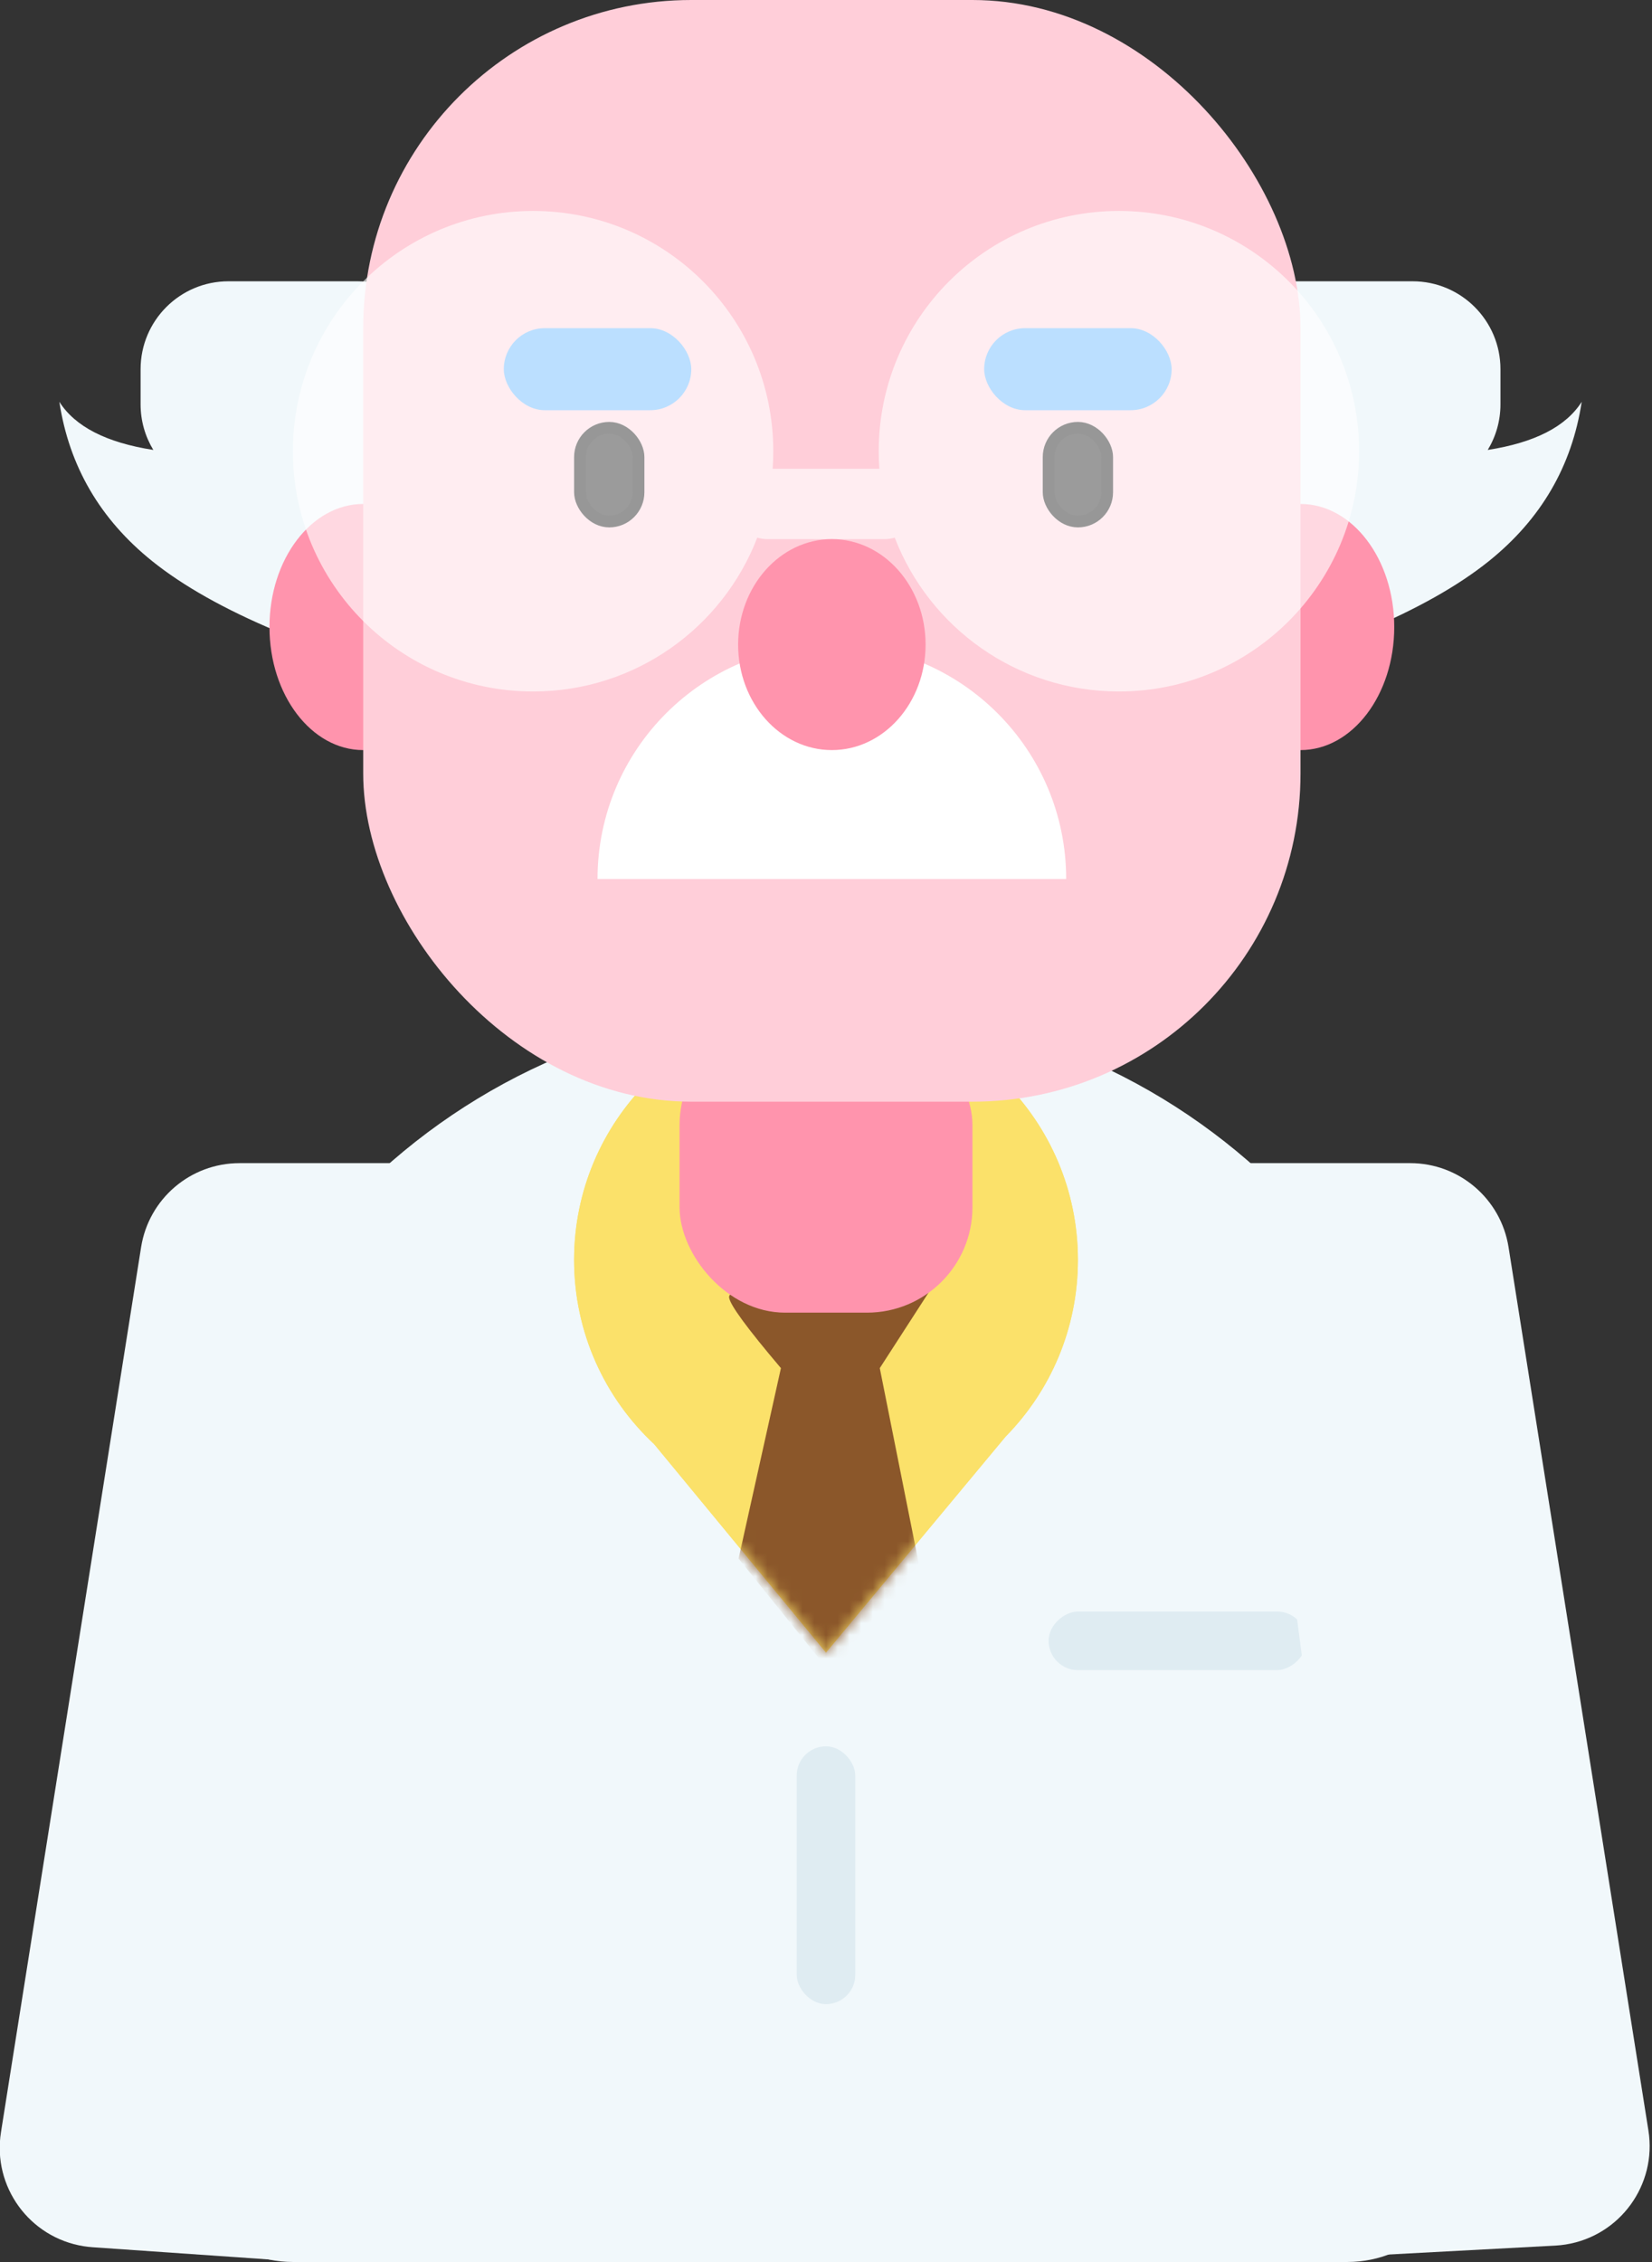 <?xml version="1.0" encoding="UTF-8"?>
<svg width="141px" height="193px" viewBox="0 0 141 193" version="1.1" xmlns="http://www.w3.org/2000/svg" xmlns:xlink="http://www.w3.org/1999/xlink">
    <rect x="0" y="0" width="141" height="193" fill="#333333" stroke="none"/>
    <defs>
        <path d="M6.834,37.221 C2.629,33.297 0,27.705 0,21.5 C0,9.626 9.626,0 21.5,0 C33.374,0 43,9.626 43,21.5 C43,27.372 40.646,32.694 36.83,36.574 L21.5,55 L6.834,37.221 Z" id="path-1"></path>
    </defs>
    <g id="Page-1" stroke="none" stroke-width="1" fill="none" fill-rule="evenodd">
        <g id="comments-copy" transform="translate(-879, -644)">
            <g id="Group-5" transform="translate(877, 644)">
                <g id="Group-4" transform="translate(7, 0)">
                    <path d="M63.5,86 L66.5,86 C96.047,86 120,109.953 120,139.5 L120,183 C120,188.523 115.523,193 110,193 L20,193 C14.477,193 10,188.523 10,183 L10,139.5 C10,109.953 33.953,86 63.5,86 Z" id="Rectangle-23" fill="#F1F8FB"></path>
                    <path d="M50.834,123.221 C46.629,119.297 44,113.705 44,107.5 C44,95.626 53.626,86 65.5,86 C77.374,86 87,95.626 87,107.5 C87,113.372 84.646,118.694 80.83,122.574 L65.5,141 L50.834,123.221 Z" id="Combined-Shape" fill="#FBE16A"></path>
                    <g id="Path-2" transform="translate(44, 86)">
                        <mask id="mask-2" fill="white">
                            <use xlink:href="#path-1"></use>
                        </mask>
                        <use id="Mask" fill="#FBE16A" xlink:href="#path-1"></use>
                        <path d="M14.039,46.983 L17.653,30.733 C14.75,27.31 13.276,25.298 13.231,24.697 C13.187,24.096 14.661,24.096 17.653,24.697 L26.09,24.697 L30.371,24.108 L26.09,30.733 L29.879,49.719 L22.749,57.792 L14.039,46.983 Z" fill="#8B572A" mask="url(#mask-2)"></path>
                    </g>
                    <rect id="Rectangle-24" fill="#FF94AD" x="53" y="87" width="25" height="25" rx="9"></rect>
                    <g id="Group-3">
                        <path d="M27.858,41.622 C28.375,42.447 28.739,43.387 28.904,44.409 C28.968,44.804 29,45.204 29,45.605 L29,46.93 C29,51.072 25.642,54.43 21.5,54.43 C20.503,54.43 19.517,54.232 18.598,53.846 C14.17,51.988 10.636,50 7.998,47.884 C3.546,44.312 0.901,39.778 0.065,34.283 C1.412,36.401 4.085,37.77 8.086,38.39 C7.397,37.255 7,35.924 7,34.5 L7,31.5 C7,27.358 10.358,24 14.5,24 L25.5,24 C29.642,24 33,27.358 33,31.5 L33,34.5 C33,37.819 30.845,40.634 27.858,41.622 Z" id="Combined-Shape" fill="#F1F8FB"></path>
                        <path d="M124.858,41.622 C125.375,42.447 125.739,43.387 125.904,44.409 C125.968,44.804 126,45.204 126,45.605 L126,46.93 C126,51.072 122.642,54.43 118.5,54.43 C117.503,54.43 116.517,54.232 115.598,53.846 C111.17,51.988 107.636,50 104.998,47.884 C100.546,44.312 97.901,39.778 97.065,34.283 C98.412,36.401 101.085,37.77 105.086,38.39 C104.397,37.255 104,35.924 104,34.5 L104,31.5 C104,27.358 107.358,24 111.5,24 L122.5,24 C126.642,24 130,27.358 130,31.5 L130,34.5 C130,37.819 127.845,40.634 124.858,41.622 Z" id="Combined-Shape-Copy" fill="#F1F8FB" transform="translate(113.533, 39.215) scale(-1, 1) translate(-113.533, -39.215) "></path>
                        <ellipse id="Oval-2" fill="#FF94AD" cx="106" cy="53.5" rx="8" ry="10.5"></ellipse>
                        <ellipse id="Oval-2-Copy" fill="#FF94AD" cx="26" cy="53.5" rx="8" ry="10.5"></ellipse>
                        <rect id="Rectangle-21" fill="#FFCED9" x="26" y="0" width="80" height="94" rx="28"></rect>
                        <path d="M60.946,40 L70.054,40 C70.018,39.505 70,39.004 70,38.5 C70,27.178 79.178,18 90.5,18 C101.822,18 111,27.178 111,38.5 C111,49.822 101.822,59 90.5,59 C81.777,59 74.327,53.552 71.366,45.873 C71.092,45.956 70.801,46 70.5,46 L60.5,46 C60.199,46 59.908,45.956 59.634,45.873 C56.673,53.552 49.223,59 40.5,59 C29.178,59 20,49.822 20,38.5 C20,27.178 29.178,18 40.5,18 C51.822,18 61,27.178 61,38.5 C61,39.004 60.982,39.505 60.946,40 Z" id="Combined-Shape" fill-opacity="0.64" fill="#FFFFFF"></path>
                        <path d="M86,75 C86,63.954 77.046,55 66,55 C54.954,55 46,63.954 46,75 C64.038,75 71.491,75 86,75 Z" id="Oval-4" fill="#FFFFFF"></path>
                        <ellipse id="Oval-2-Copy-2" fill="#FF94AD" cx="66" cy="55" rx="8" ry="9"></ellipse>
                        <rect id="Rectangle-16" stroke="#979797" fill="#9B9B9B" x="84.5" y="36.5" width="5" height="8" rx="2.5"></rect>
                        <rect id="Rectangle-16-Copy" stroke="#979797" fill="#9B9B9B" x="44.5" y="36.5" width="5" height="8" rx="2.5"></rect>
                        <rect id="Rectangle-22" fill="#BBDFFF" x="79" y="28" width="16" height="7" rx="3.5"></rect>
                        <rect id="Rectangle-22-Copy" fill="#BBDFFF" x="38" y="28" width="16" height="7" rx="3.5"></rect>
                    </g>
                    <rect id="Rectangle-17" fill="#DFECF2" x="63" y="149" width="5" height="22" rx="2.5"></rect>
                    <rect id="Rectangle-17-Copy" fill="#DFECF2" transform="translate(95.5, 140) rotate(90) translate(-95.5, -140) " x="93" y="129" width="5" height="22" rx="2.5"></rect>
                </g>
                <path d="M114.984,97.157 L129.533,99.461 C133.662,100.115 136.703,103.676 136.703,107.857 L136.703,184.166 C136.703,188.861 132.897,192.666 128.203,192.666 C127.909,192.666 127.615,192.651 127.323,192.621 L112.415,191.069 L114.984,97.157 Z" id="Rectangle-25" fill="#F1F8FB" transform="translate(124.559, 144.912) rotate(-9) translate(-124.559, -144.912) "></path>
                <path d="M12.003,97.262 L26.552,99.567 C30.682,100.221 33.723,103.781 33.723,107.962 L33.723,184.42 C33.723,189.115 29.917,192.92 25.223,192.92 C24.974,192.92 24.725,192.909 24.477,192.888 L8.077,191.443 L12.003,97.262 Z" id="Rectangle-25-Copy" fill="#F1F8FB" transform="translate(20.9, 145.091) scale(-1, 1) rotate(-9) translate(-20.9, -145.091) "></path>
            </g>
        </g>
    </g>
</svg>
